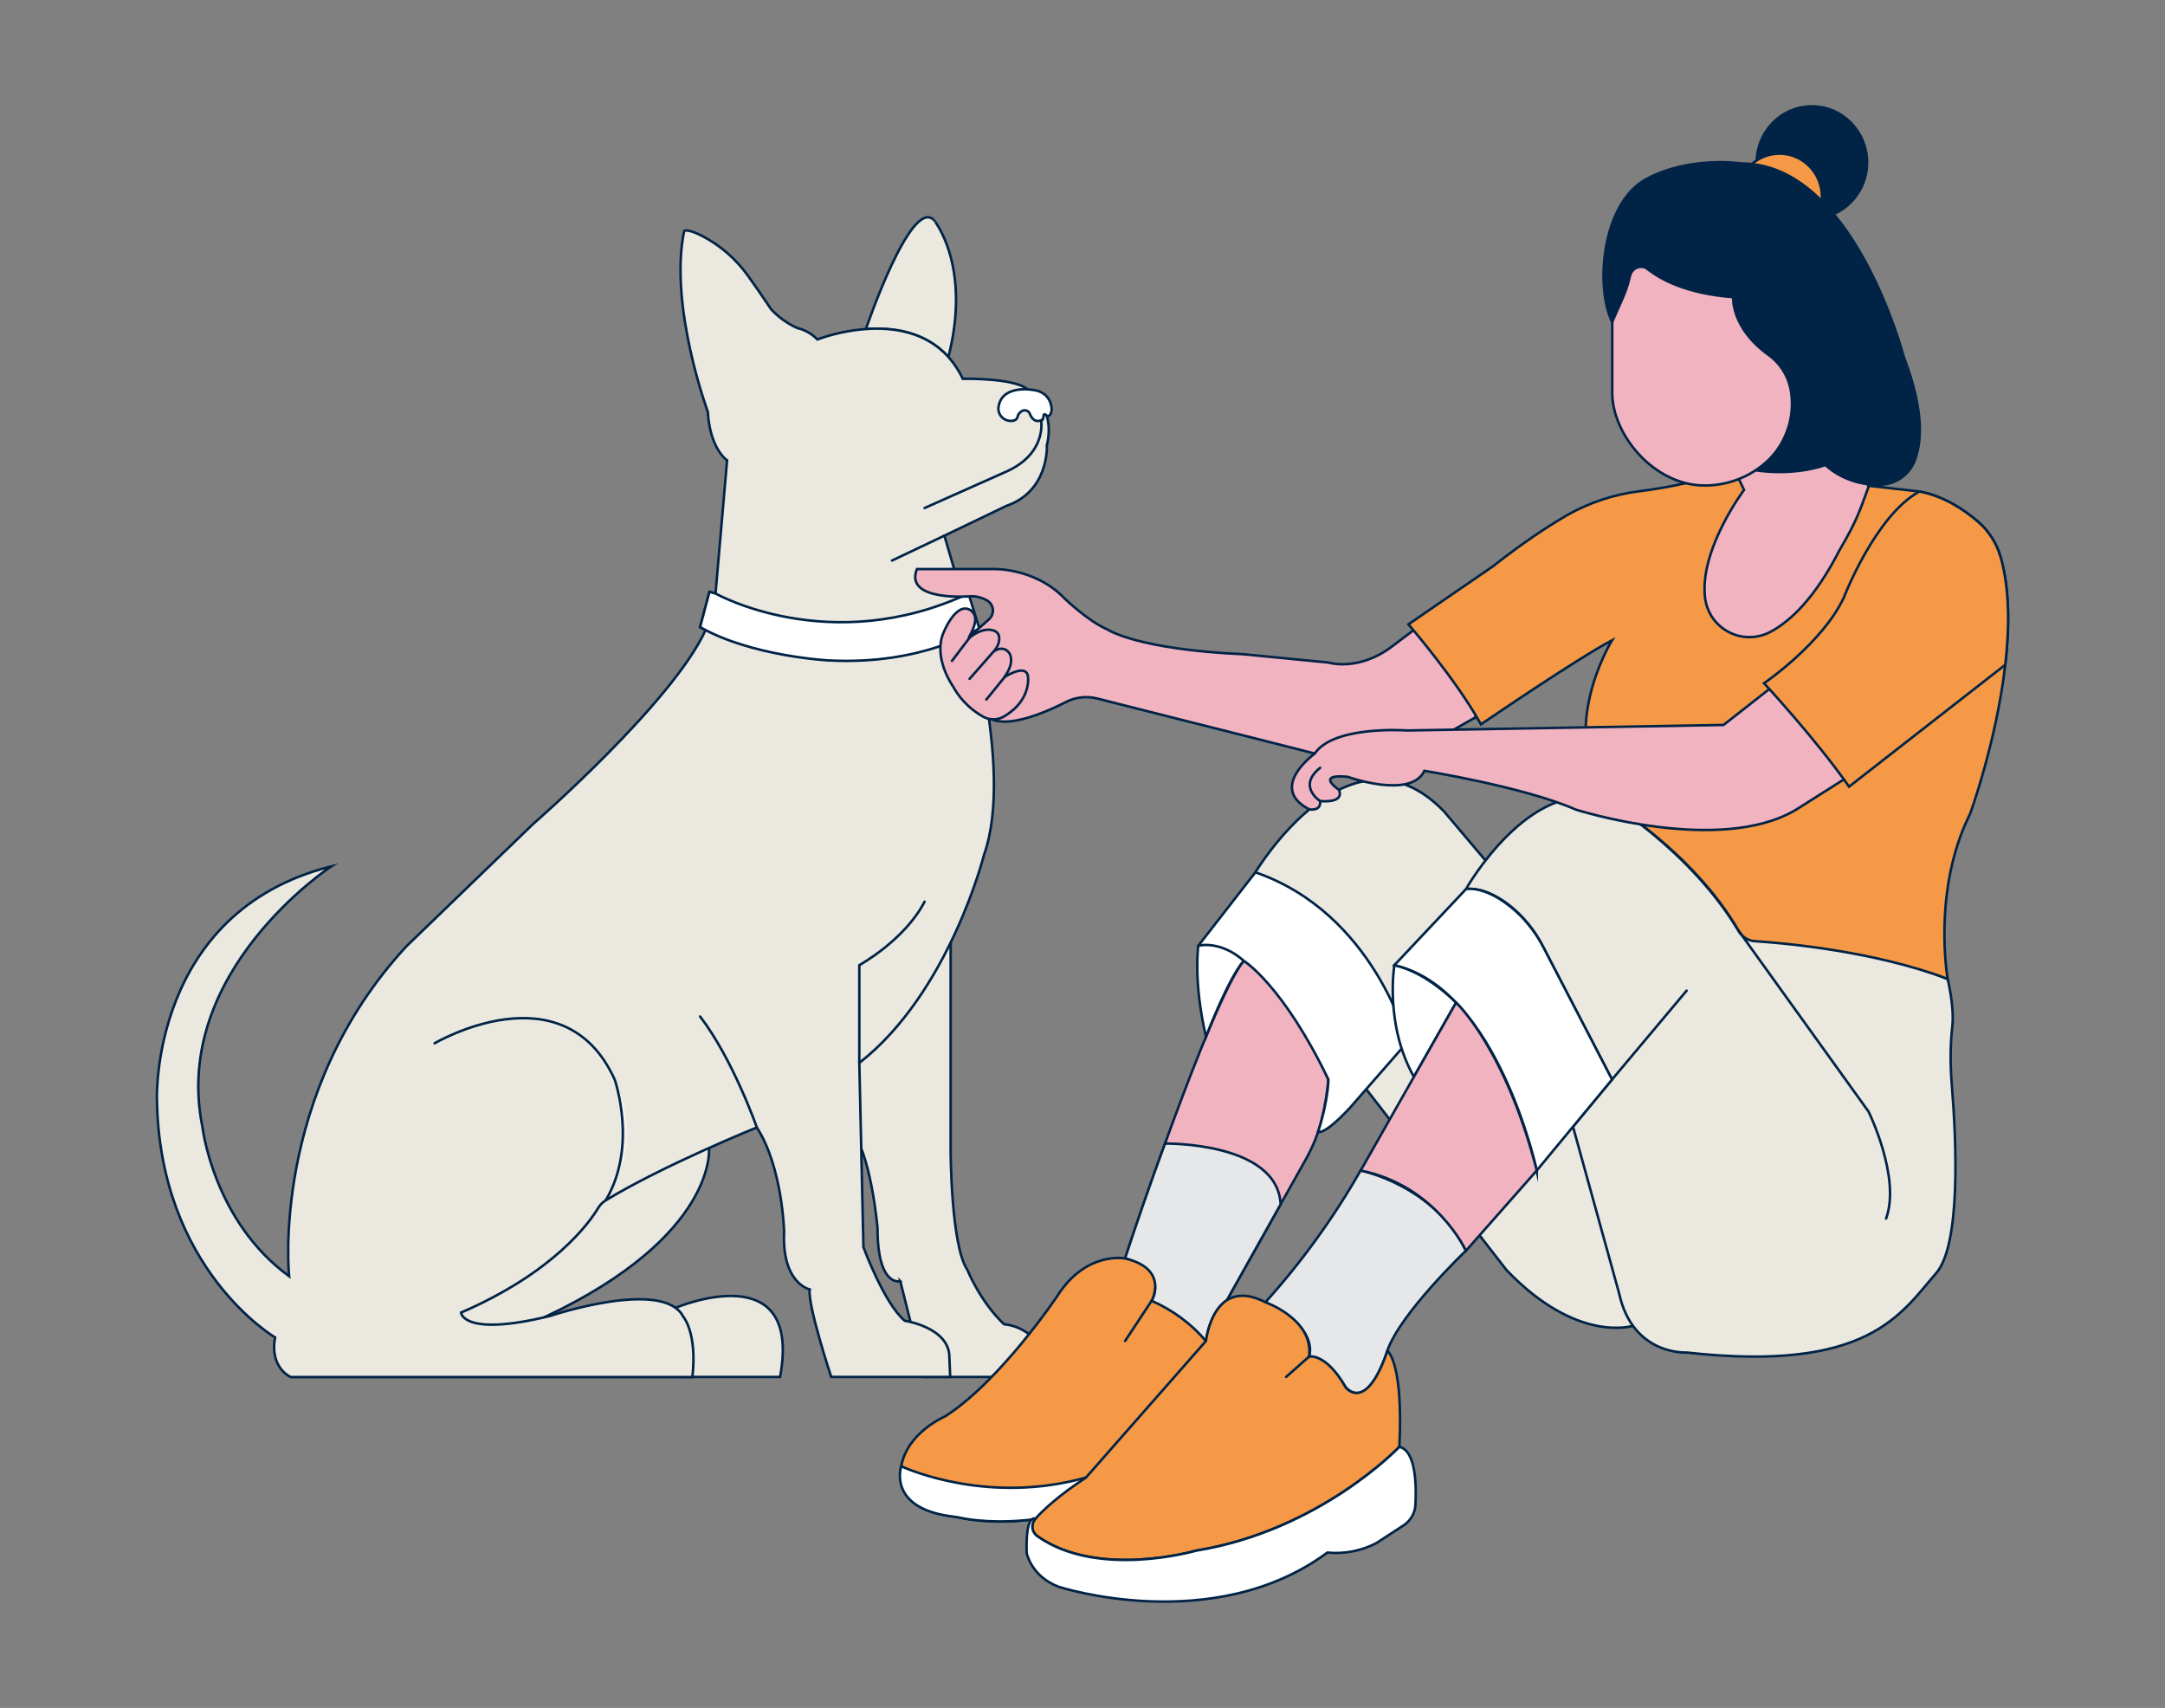 <?xml version="1.0" encoding="UTF-8"?>
<svg xmlns="http://www.w3.org/2000/svg" id="a" width="865.76" height="682.89" viewBox="0 0 865.76 682.89">
  <rect x="0" y="0" width="865.76" height="682.89" fill="#808080" stroke="none"/>
  <path d="M379.25,142.77c-9.14-10.19-22.19-11.95-33-11.16,0,0,17.81-52.51,27.07-43.75,.03-.09,15.34,18.12,5.93,54.91Z" fill="#ebe8e0" stroke="#002346" stroke-miterlimit="10"></path>
  <path d="M360.02,512.28s-9.11,2.54-9.11-21.25c0,0-2.53-30.44-11.13-40.27l-5.06-28.7,45.43-45.2v83.3s.11,37.95,6.69,47.57c0,0,5.06,12.65,14.68,21.76,0,0,16.48,.62,17.85,21.06h-49.73l-9.62-38.27Z" fill="#ebe8e0" stroke="#002346" stroke-miterlimit="10"></path>
  <path d="M283.53,458.96s3.7,34.92-65.67,67.65l52.33-3.71s50.87-21.64,41.76,27.65h-40.48l-110.33-18.53v-48.58l109.82-32.67,12.57,8.19Z" fill="#ebe8e0" stroke="#002346" stroke-miterlimit="10"></path>
  <path d="M418.63,178.15s1,18.17-16.19,24.12l-24.78,11.9,6.94,23.79s21.48,68.4,8.92,103.75c0,0-13.88,55.18-49.89,83.27l1.65,73.69s8.25,22.47,16.52,29.41c0,0,17.84,2.64,17.84,14.54l.33,7.93h-47.58s-9.58-29.08-8.59-35c0,0-11.24-2.31-10.24-23.13,0,0-.67-25.77-10.91-41.63,0,0-37.15,15-60.47,29.17-1.21,.75-2.22,1.78-2.95,3-3.55,5.92-17.66,25.76-54.87,41.86,0,0,.65,9.92,35.68,1.32,0,0,45.27-15.19,53.2,.33,0,0,5.62,6.29,3.64,24.13H116.29s-8.59-3.64-6.28-15.86c0,0-46.26-27.1-47.26-95.17,0,0-2.64-75,69.73-93.18,0,0-64.11,42-51.55,104.09,0,0,4.29,37.67,34.69,59.8,0,0-7.71-72.91,46.93-131.95l50.66-48.9s55.74-48.47,68.95-77.54l-2.2-1.11,3.74-14.09,2.43,.66,4.63-53.31s-6.83-4.4-7.71-19.38c0,0-15.65-42.3-9.48-72.26,0,0,1.08-1.3,7.62,2.16,7.06,3.76,13.17,9.09,17.83,15.59,2.46,3.4,5.6,7.89,9.32,13.48,2.93,3.15,6.45,5.69,10.36,7.49,3.1,.72,5.94,2.32,8.16,4.6,6.24-2.26,12.77-3.66,19.39-4.16,10.78-.79,23.83,1,33,11.16h0c2.32,2.62,4.26,5.55,5.76,8.72,0,0,22.89-.45,26.54,5,0,.04,10.72,6.18,7.08,21.71Z" fill="#ebe8e0" stroke="#002346" stroke-miterlimit="10"></path>
  <path d="M449.92,503.12s33.61-101.51,47.43-119c0,0,17.44,10.19,33.87,47.5-.46,5.15-1.3,10.26-2.51,15.29-1.39,5.84-3.6,11.45-6.55,16.67l-31.59,56.33s-5.59,1.42-8.3,16.24c0,0-17.1-16.1-21.76-16.1,0,0,8.04-11.42-10.59-16.93Z" fill="#f2b3c1" stroke="#002346" stroke-miterlimit="10"></path>
  <path d="M465.88,457.23s44.91-.74,46.24,24.27l-21.55,38.42s-6.44,3.54-8.3,16.24l-21.76-16.1s7.2-11-10.59-16.94c2.29-7.03,4.69-14.15,7.18-21.35,2.89-8.36,5.82-16.54,8.78-24.54Z" fill="#e6e7e8" stroke="#002346" stroke-miterlimit="10"></path>
  <path d="M482.28,536.16l-32.36,49.11-16.14,9.88-19.76,12.09c-15.22,2.52-30.84,.82-45.16-4.91-5.49-2.21-9-7.64-8.76-13.56,.05-.82,.14-1.65,.28-2.46,2.38-13.59,17.56-20,17.56-20,22-14,44.88-48.14,44.88-48.14,11.44-18.07,27.1-15,27.1-15,17.79,4.24,10.59,16.94,10.59,16.94,8.39,3.64,15.83,9.14,21.77,16.1v-.05Z" fill="#F69946" stroke="#002346" stroke-miterlimit="10"></path>
  <path d="M433.78,595.15l.48-4.38c-38.38,10.79-70.43-2.94-73.88-4.51,0,0-5.72,17,20.89,20.14,1,.12,2,.3,3,.51,3.77,.79,14.47,2.47,30.3,.43l19.21-12.19Z" fill="#fff" stroke="#002346" stroke-miterlimit="10"></path>
  <path d="M479.18,378.13s-2.06,14.58,3.09,36.35c0,0,8.75-23,15.08-30.35,0,0-2.65-11.06-18.17-6Z" fill="#fff" stroke="#002346" stroke-miterlimit="10"></path>
  <path d="M653.02,530.1s-22.33,7.31-50.63-22.34l-55.91-72.09-44.46-86.9s37.83-63.33,75.51-24.25l22.18,26.25,48.51,106.46,4.8,72.87Z" fill="#ebe8e0" stroke="#002346" stroke-miterlimit="10"></path>
  <path d="M479.33,378.1c1.17-.26,9.23-1.7,18.02,6.04,0,0,15.62,9.61,33.87,47.5,0,0-.08,8.48-4.1,20.82,0,0,1.93,2,12.64-9.46l23-26.32s-13.25-51.52-60.74-67.9l-22.74,29.24s0,.1,.05,.09Z" fill="#fff" stroke="#002346" stroke-miterlimit="10"></path>
  <path d="M778.83,391.45s2.79,10.86,1.86,19.17c-.87,7.73-.8,15.53-.17,23.28,1.9,23.43,3.56,63.92-6.31,75.21-14.14,16.17-27,39.75-99.72,31.67,0,0-21.56,1.35-27-23.58l-18.47-66.72,15.6-18.85-27.76-53.47c-3.26-6.39-7.87-11.98-13.52-16.39-4.86-3.73-10.92-6.88-17.11-6.29,0,0,25.51-45.23,56.21-35.42,0,0,33.49,19.85,52.83,52.2,1.36,2.28,3.82,3.68,6.48,3.63,10.77-.2,40.65,.78,77.08,15.56Z" fill="#ebe8e0" stroke="#002346" stroke-miterlimit="10"></path>
  <path d="M506.02,520.69c14.54-16.15,27.3-33.81,38.06-52.68,0,0,29.51,5.9,42.11,32.07,0,0-26.25,25-31.41,40,0,0-7.13,24.19-16.65,14.67,0,0-7.13-12.85-14.67-12.37,0,0,3.17-7.85-8.32-16.18l-9.12-5.51Z" fill="#e6e7e8" stroke="#002346" stroke-miterlimit="10"></path>
  <path d="M559.59,578.49s-31.75,33.47-81.3,41.5c0,0-39.22,11.43-63.49-5.81-2.11-1.48-2.62-4.38-1.14-6.49,.11-.16,.23-.31,.36-.45,3.18-3.51,9.31-9.27,20.24-16.46l48-54.62s2.85-26.27,23.8-15.47c0,0,19.44,6.83,17.42,21.72,0,0,6.81-1.59,14.68,12.38,0,0,8.06,10.47,16.65-14.67,0,0,6.48,4.49,4.78,38.37Z" fill="#F69946" stroke="#002346" stroke-miterlimit="10"></path>
  <path d="M566.02,601.62c-.17,3.37-1.94,6.45-4.77,8.29l-10.94,7.12c-6.01,3.09-12.78,4.39-19.51,3.74-45.73,33.78-107.55,13.65-107.55,13.65-11-4.23-12.71-13.56-12.71-13.56-.42-16.1,3.48-13.6,3.48-13.6-1.73,1.91-1.58,4.86,.33,6.58,.14,.13,.29,.25,.45,.36,24.27,17.24,63.49,5.81,63.49,5.81,49.55-8,81.3-41.5,81.3-41.5,6.61,1.5,6.83,15.26,6.43,23.11Z" fill="#fff" stroke="#002346" stroke-miterlimit="10"></path>
  <line x1="514.29" y1="550.55" x2="523.49" y2="542.41" fill="none" stroke="#002346" stroke-linecap="round" stroke-linejoin="round"></line>
  <path d="M557.6,385.9s-4,23.67,7.81,44.65l16.86-29.67s-11.64-12.11-24.67-14.98Z" fill="#fff" stroke="#002346" stroke-miterlimit="10"></path>
  <path d="M283.7,236.64l2.43,.66s45.78,25.83,101.15,0l4.31,13.95s-22.06,14.8-60.19,12.81c0,0-30.78-1.57-51.44-13.32l3.74-14.1Z" fill="#fff" stroke="#002346" stroke-miterlimit="10"></path>
  <path d="M407.86,165c.69-.85,1.85-1.16,2.87-.76,.52,.28,.93,.75,1.13,1.31,.43,1.1,1.75,3.62,4.47,2.49,0,0,.72,.61,1-1.86,0,0,.1-1.24,1.22,0,0,0,1.79,1,2-2.65,0,0,0-7-7.93-7.68,0,0-12.55-2.15-13.38,7.43-.06,2.71,2.09,4.94,4.8,5,.02,0,.05,0,.07,0,.58,.06,1.17-.04,1.7-.29,.56-.22,.98-.71,1.09-1.3,.12-.66,.45-1.25,.96-1.69Z" fill="#fff" stroke="#002346" stroke-miterlimit="10"></path>
  <path d="M173.79,417.14c4.89-2.78,10.03-5.1,15.35-6.91,5.33-1.86,10.86-3.08,16.47-3.63,2.82-.25,5.65-.25,8.47,0,2.83,.26,5.62,.83,8.33,1.69,5.44,1.78,10.31,4.96,14.13,9.23,3.74,4.26,6.86,9.02,9.27,14.15,2.44,5.11,4.02,10.6,4.66,16.23,.6,5.63,.17,11.33-1.28,16.8-1.53,5.42-3.89,10.57-7,15.27,2.93-4.78,5.13-9.96,6.53-15.39,1.34-5.42,1.68-11.05,1-16.59-1.56-11.1-6.41-21.48-13.91-29.8-3.69-4.15-8.41-7.25-13.68-9-2.64-.85-5.36-1.42-8.12-1.69-2.77-.23-5.56-.23-8.33,0-5.57,.46-11.07,1.57-16.38,3.32-5.35,1.64-10.54,3.76-15.51,6.32Z" fill="#fff" opacity=".5"></path>
  <path d="M614.53,468.01s-15.53-72.7-56.93-82.11l28.63-30.4s6.81-1.6,17.45,6.76c5.66,4.44,10.21,10.15,13.53,16.54l27.43,52.83-30.11,36.38Z" fill="#fff" stroke="#002346" stroke-miterlimit="10"></path>
  <path d="M544.12,468.01l38.15-67.13s19.81,18.42,32.26,67.13l-28.3,32.07s-11.98-26.07-42.11-32.07Z" fill="#f2b3c1" stroke="#002346" stroke-miterlimit="10"></path>
  <path d="M590.11,286.77l-23.26,13.17s-14.46,8.86-41.09,1.35l-19.69-5h0l-67.3-17c-4.19-1.07-8.62-.58-12.47,1.38-10.22,5.23-31,14-34.57,1.29l-5.67-26,9.41-8.32c1.94-1.71,2.13-4.66,.43-6.6-.23-.26-.49-.5-.78-.71-2-1.27-4.33-1.94-6.7-1.93,0,0-27,2.38-21.76-10.87h29.8s17-1,29.34,11.82c0,0,9.27,9,17,12.3,0,0,11.6,8,54.53,9.94l33.88,3.31s12.11,3.83,25.71-6.63l9.91-7.48s19.13,7.72,22.92,32.21v.24c.2,1.18,.27,2.34,.36,3.53Z" fill="#f2b3c1" stroke="#002346" stroke-miterlimit="10"></path>
  <path d="M801.88,265.81c-3.52,30.67-14.03,59.51-14.03,59.51-15.35,30.66-9,66.08-9,66.08-29.45-11.13-65.05-14.3-77.15-15.09-2.64-.17-4.99-1.67-6.31-3.96-18.61-32.16-52.95-52.28-52.95-52.28-19.87-27.72,1.72-63.3,2.19-64.07-14.43,7.63-52.41,33.62-52.41,33.62-10-18-29-40-29-40l33.8-23.2c11.55-9.1,21.23-15.5,28.79-19.94,9.22-5.42,19.48-8.81,30.1-10.12,18.92-2.33,37.92-8.23,37.92-8.23l73.45,8.36h.01c9.9,1.7,18.3,7.49,23.59,12,4.43,3.8,7.62,8.82,9.19,14.43,3.59,12.67,3.52,28,1.81,42.89Z" fill="#F69946" stroke="#002346" stroke-miterlimit="10"></path>
  <path d="M733.89,151.98l-15.43-2.82-3.81,2.82-22.52,32.79,5.29,11.11s-18.09,24.11-15.56,43.43c1.35,9.78,10.36,16.61,20.14,15.27,2.16-.3,4.25-.99,6.16-2.04,7.79-4.22,17.55-13.29,27.32-32.35,6.74-11.57,7.74-14.57,11.74-25.57,0,0-13.85-31-13.37-42.63" fill="#f2b3c1" stroke="#002346" stroke-miterlimit="10"></path>
  <rect x="644.72" y="92.12" width="74" height="102" rx="37" ry="37" fill="#f2b3c1" stroke="#002346" stroke-miterlimit="10"></rect>
  <path d="M708.35,274.86l-19.12,15-126.48,2.21s-29.39-2.18-37,9.24c0,0-19,13.65-2.14,22.31,0,0,4.75,.87,4.3-3.32,0,0,9.92,1.1,7.51-4.52,0,0-9.76-6.44,3.41-5.21,0,0,25.34,9.12,30.77-2.38,0,0,39.94,6.43,60.55,15.51,0,0,57.5,18.36,88.14,0l20.73-13.13s-1.5-18.8-30.67-35.71Z" fill="#f2b3c1" stroke="#002346" stroke-miterlimit="10"></path>
  <path d="M403.58,261.08s2.58,3.45-1.84,9.48c-.03,.05,.01,.11,.06,.08,1.45-.9,9.59-5.67,9.33,.92,0,0,.55,7.34-6.91,13.06-2.5,1.88-3.7,2.48-5.06,2.79-2.14,.48-4.39,.1-6.28-1-2.75-1.6-8.04-5.13-11.66-11.79,0,0-8-11-4.12-21.2,0,0,4.35-11.3,9.76-9.99,1.9,.46,3.2,2.3,3.14,4.25-.05,1.57-.63,3.86-2.53,7.06-.1,.16,.1,.34,.25,.22,1.69-1.38,5.62-4.07,9.52-2.9,3.6,1.07,2.63,5.91-.03,8.56,0,0,3.72-3.07,6.36,.46Z" fill="#f2b3c1" stroke="#002346" stroke-miterlimit="10"></path>
  <g>
    <ellipse cx="724.56" cy="64.95" rx="22.06" ry="22.43" fill="#002346" stroke="#002346" stroke-miterlimit="10"></ellipse>
    <ellipse cx="711.6" cy="78.68" rx="16.97" ry="17.26" fill="#F69946" stroke="#002346" stroke-miterlimit="10"></ellipse>
    <path d="M659.03,107.65c4.75,3.84,14.95,9.68,34.05,11.17,0,0-.93,12.24,14.07,23.02,4.36,3.13,7.54,7.73,8.73,13.02,1.88,8.4,.83,22.41-13.17,33.26,0,0,13.85,2.36,27.27-2.19,0,0,8.41,8.55,22.32,7.86,5.72-.29,10.95-3.81,13.18-9.18,2.96-7.15,4.21-19.95-4.18-41.89,0,0-20.13-77.34-64.86-77.34,0,0-20.62-3.26-38.19,6.29-17.72,9.63-20.39,43.15-13.56,57.05l2.97-6.7c2.41-5.42,2.86-6.49,4.19-11.82,.13-.53,.36-1.05,.66-1.5h0c1.5-2.22,4.44-2.71,6.52-1.04Z" fill="#002346" stroke="#002346" stroke-miterlimit="10"></path>
  </g>
  <path d="M801.88,265.81l-62.46,48.72c-13.2-18.91-34-41.35-34-41.35,0,0,23.07-15.74,31.79-34,0-.01,12.6-32.92,30.3-42.65,9.8,1.75,18.12,7.48,23.37,11.96,4.43,3.8,7.62,8.82,9.19,14.43,3.59,12.67,3.52,28,1.81,42.89Z" fill="#F69946" stroke="#002346" stroke-miterlimit="10"></path>
  <path d="M527.91,320.3s-9.31-5.91,0-13.3" fill="none" stroke="#002346" stroke-linecap="round" stroke-linejoin="round"></path>
  <line x1="387.73" y1="254.96" x2="380.68" y2="264.25" fill="none" stroke="#002346" stroke-linecap="round" stroke-linejoin="round"></line>
  <line x1="397.22" y1="260.62" x2="387.73" y2="271.41" fill="none" stroke="#002346" stroke-linecap="round" stroke-linejoin="round"></line>
  <line x1="401.8" y1="270.64" x2="394.44" y2="279.69" fill="none" stroke="#002346" stroke-linecap="round" stroke-linejoin="round"></line>
  <line x1="644.64" y1="431.63" x2="674.46" y2="396.1" fill="none" stroke="#002346" stroke-linecap="round" stroke-linejoin="round"></line>
  <path d="M695.39,372.34l51.83,72.13s13,26.37,7,42.75" fill="none" stroke="#002346" stroke-linecap="round" stroke-linejoin="round"></path>
  <line x1="460.51" y1="520.11" x2="449.92" y2="536.15" fill="none" stroke="#002346" stroke-linecap="round" stroke-linejoin="round"></line>
  <path d="M173.79,417.14s51.61-30.42,72.02,14.53c0,0,9.35,26.65-3.62,48.3" fill="none" stroke="#002346" stroke-linecap="round" stroke-linejoin="round"></path>
  <line x1="377.66" y1="214.17" x2="356.72" y2="224.12" fill="none" stroke="#002346" stroke-linecap="round" stroke-linejoin="round"></line>
  <path d="M416.33,168.04s2.55,13.5-14.53,20.79l-32.08,14.29" fill="none" stroke="#002346" stroke-linecap="round" stroke-linejoin="round"></path>
  <path d="M302.65,450.79s-9.45-27.07-22.69-44.37" fill="none" stroke="#002346" stroke-linecap="round" stroke-linejoin="round"></path>
  <path d="M343.63,424.98v-39.08s18.09-9.93,26.09-25.36" fill="none" stroke="#002346" stroke-linecap="round" stroke-linejoin="round"></path>
</svg>
